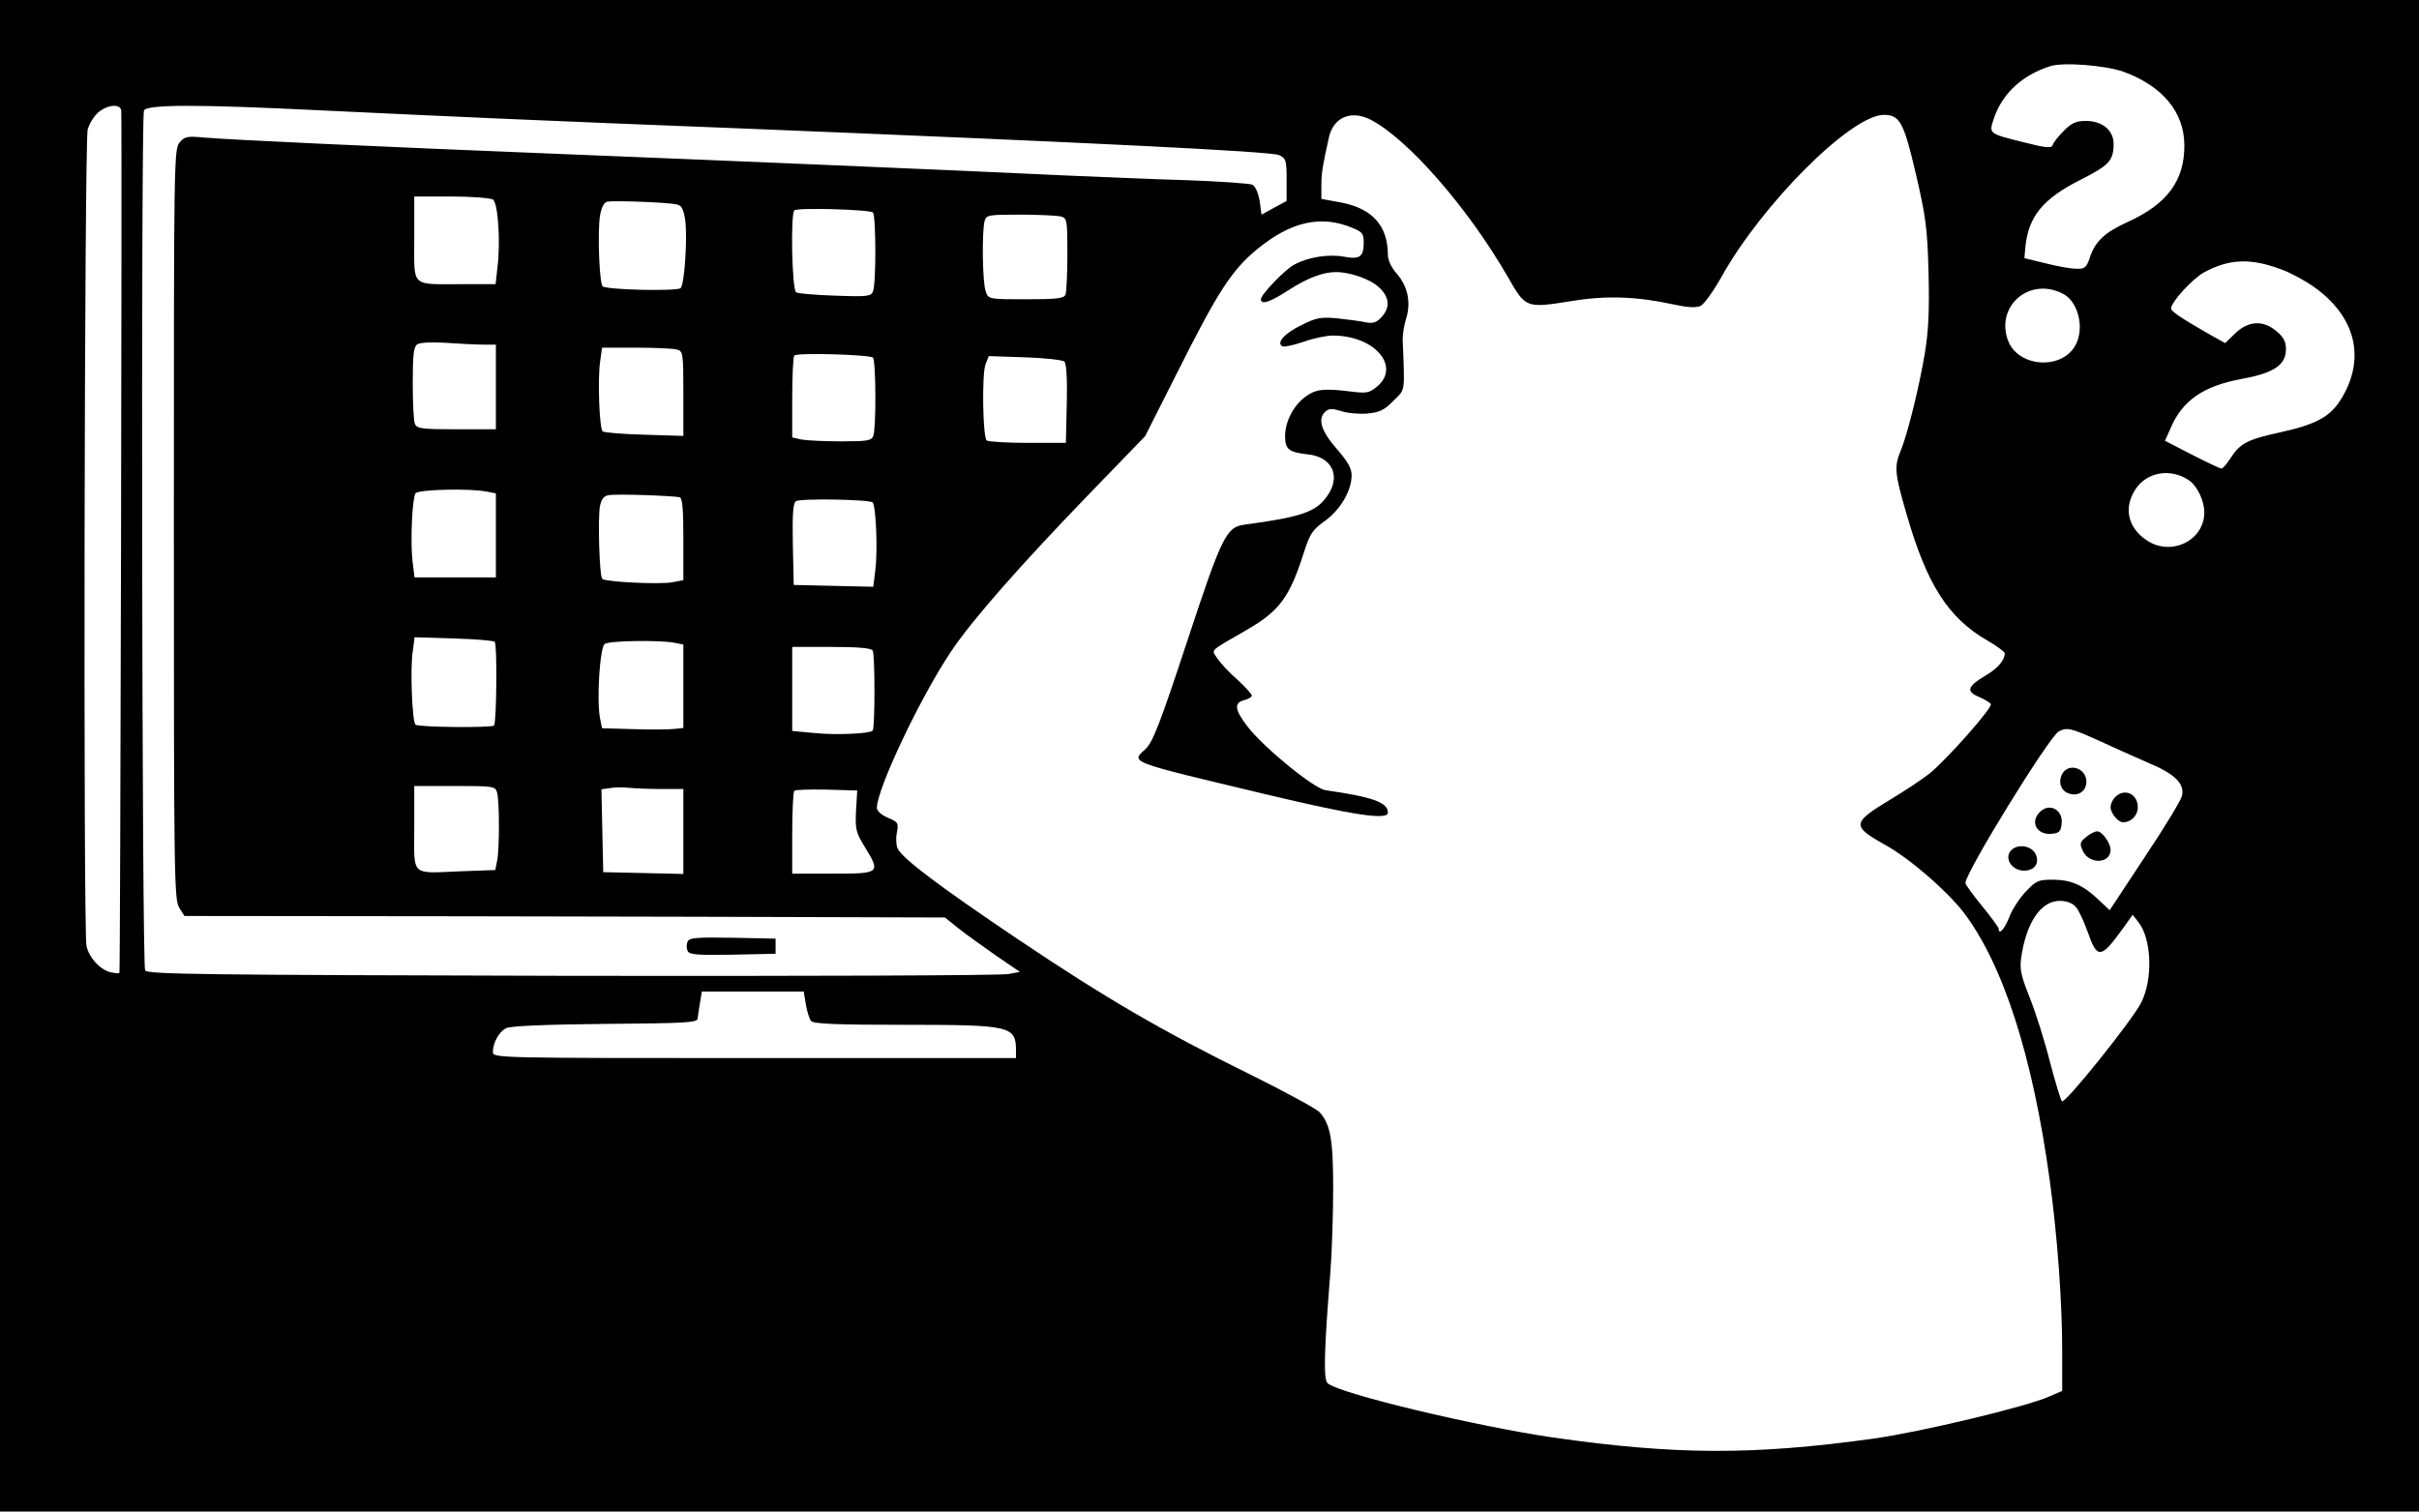 <?xml version="1.0" standalone="no"?>
<!DOCTYPE svg PUBLIC "-//W3C//DTD SVG 20010904//EN"
 "http://www.w3.org/TR/2001/REC-SVG-20010904/DTD/svg10.dtd">
<svg version="1.0" xmlns="http://www.w3.org/2000/svg"
 width="800pt" height="500pt" viewBox="0 0 800 500"
 preserveAspectRatio="xMidYMid meet">

<g transform="translate(0,500) scale(0.1,-0.1)"
fill="#000000" stroke="none">
<path d="M0 2500 l0 -2500 4000 0 4000 0 0 2500 0 2500 -4000 0 -4000 0 0
-2500z m7022 2263 c129 -47 201 -133 202 -242 1 -118 -56 -196 -189 -256 -76
-35 -107 -64 -125 -121 -10 -29 -16 -34 -43 -33 -18 0 -63 8 -102 18 l-70 17
3 34 c9 103 58 163 184 226 93 47 108 63 108 118 0 45 -37 76 -92 76 -32 0
-47 -7 -72 -32 -18 -18 -35 -39 -37 -47 -4 -12 -20 -11 -95 8 -120 30 -117 28
-99 82 28 80 92 140 185 170 43 14 181 3 242 -18z m-6621 -130 c3 -64 -3
-2848 -6 -2851 -2 -3 -16 -1 -30 2 -35 9 -71 49 -79 87 -11 56 -7 2661 4 2701
6 20 22 46 37 58 32 25 73 27 74 3z m659 2 c444 -21 703 -33 1395 -60 1162
-47 1749 -76 1775 -88 23 -11 25 -17 25 -82 l0 -70 -41 -22 -42 -23 -6 45 c-5
27 -14 48 -24 54 -9 4 -107 11 -217 15 -110 3 -294 11 -410 16 -334 16 -1097
48 -1645 70 -628 25 -1116 48 -1195 55 -54 5 -63 4 -80 -15 -20 -22 -20 -45
-20 -1264 0 -1172 1 -1243 18 -1269 l17 -27 933 -1 c512 -1 1078 -2 1257 -3
l325 -1 45 -36 c25 -20 81 -60 124 -90 l79 -54 -38 -7 c-21 -5 -670 -7 -1442
-6 -1235 3 -1405 5 -1413 18 -11 16 -14 2817 -4 2844 8 21 178 21 584 1z
m3473 -31 c122 -63 321 -290 453 -519 61 -106 59 -105 217 -80 112 18 212 14
331 -12 47 -10 75 -12 90 -5 11 5 42 48 68 94 134 242 430 538 538 538 53 0
66 -24 106 -195 33 -142 38 -179 42 -327 3 -125 0 -190 -12 -265 -19 -114 -58
-272 -81 -326 -21 -52 -19 -73 21 -210 67 -232 138 -342 267 -416 31 -18 57
-37 57 -42 0 -23 -23 -50 -64 -74 -59 -35 -65 -52 -22 -70 19 -8 37 -19 40
-24 7 -11 -147 -185 -203 -230 -23 -18 -81 -57 -128 -85 -129 -78 -130 -88
-20 -150 82 -45 204 -151 260 -223 131 -171 230 -477 286 -889 25 -183 41
-397 41 -567 l0 -128 -44 -19 c-76 -34 -425 -117 -581 -139 -397 -55 -655 -54
-1060 4 -253 37 -702 144 -744 179 -15 12 -12 108 9 371 5 66 9 190 9 275 0
160 -9 211 -45 251 -10 11 -113 67 -228 124 -294 145 -481 254 -771 449 -254
171 -378 264 -396 298 -5 10 -7 34 -3 53 6 33 4 36 -30 50 -22 10 -36 22 -36
33 0 62 143 364 244 515 68 103 230 287 463 528 l180 186 108 214 c133 265
179 336 263 405 111 91 211 114 315 70 32 -13 37 -19 37 -48 0 -48 -13 -57
-66 -47 -49 9 -117 -1 -163 -26 -30 -15 -111 -99 -111 -115 0 -19 30 -10 91
30 62 40 114 60 157 60 47 0 113 -23 142 -50 36 -33 38 -67 9 -99 -17 -18 -28
-22 -53 -17 -17 4 -59 9 -94 13 -54 5 -69 2 -117 -22 -56 -27 -84 -58 -65 -70
6 -4 37 3 70 14 33 12 77 21 98 21 137 0 225 -101 147 -168 -27 -22 -34 -24
-89 -17 -90 11 -115 8 -151 -19 -39 -30 -65 -82 -65 -129 0 -43 12 -53 75 -60
81 -8 111 -73 64 -138 -37 -53 -84 -69 -276 -95 -58 -8 -74 -43 -188 -389 -88
-267 -113 -331 -136 -352 -49 -46 -65 -40 391 -149 297 -71 410 -88 410 -62 0
34 -52 52 -206 74 -38 5 -202 139 -257 209 -44 57 -47 80 -12 89 14 4 25 10
25 15 0 5 -22 29 -48 53 -27 23 -56 55 -66 70 -20 31 -31 20 100 96 105 61
139 107 185 251 21 66 29 78 71 108 51 37 88 100 88 151 0 23 -13 46 -50 88
-52 60 -64 100 -35 124 11 9 22 9 51 0 20 -7 59 -10 86 -8 41 4 57 12 86 42
40 40 38 23 31 199 -1 17 4 50 11 72 17 54 6 107 -30 149 -18 20 -30 45 -30
62 0 97 -51 154 -154 174 l-66 12 0 47 c0 40 5 67 25 157 15 66 73 91 138 58z
m-2903 -264 c17 -11 26 -139 15 -226 l-6 -54 -112 0 c-171 0 -157 -13 -157
151 l0 139 123 0 c67 0 129 -5 137 -10z m607 -16 c17 -3 23 -14 29 -51 8 -57
-2 -213 -15 -226 -11 -11 -246 -6 -258 6 -11 11 -17 176 -9 232 5 29 13 45 24
48 20 4 197 -2 229 -9z m650 -27 c10 -11 11 -235 0 -261 -6 -16 -18 -18 -125
-14 -64 2 -123 7 -129 11 -14 9 -19 258 -6 271 10 10 249 3 260 -7z m621 -13
c21 -6 22 -10 22 -124 0 -65 -3 -125 -6 -134 -5 -13 -26 -16 -130 -16 -124 0
-125 0 -134 26 -11 28 -13 195 -4 232 6 21 11 22 118 22 61 0 121 -3 134 -6z
m4036 -175 c29 -10 77 -36 107 -57 141 -99 175 -240 89 -376 -36 -56 -83 -81
-203 -107 -104 -23 -128 -35 -160 -84 -12 -19 -26 -35 -30 -35 -5 0 -49 21
-98 46 l-89 46 16 36 c40 97 109 145 240 169 104 19 144 46 144 98 0 25 -8 40
-31 59 -44 38 -93 35 -136 -6 l-34 -33 -52 29 c-86 49 -127 76 -127 85 0 22
70 98 109 120 83 45 154 48 255 10z m-721 -81 c50 -26 71 -112 42 -168 -44
-85 -190 -76 -224 13 -43 115 72 213 182 155z m-5225 -168 l42 0 0 -140 0
-140 -130 0 c-115 0 -131 2 -138 18 -4 9 -7 70 -7 135 0 93 3 120 15 128 9 6
47 8 95 5 44 -3 99 -6 123 -6z m640 -16 c21 -6 22 -10 22 -146 l0 -140 -129 4
c-71 2 -133 7 -138 11 -11 11 -17 176 -8 233 l6 44 112 0 c62 0 122 -3 135 -6z
m649 -27 c10 -11 11 -235 1 -259 -6 -16 -21 -18 -106 -18 -55 0 -114 3 -131 6
l-31 7 0 132 c0 72 3 135 7 139 10 10 249 3 260 -7z m633 -13 c7 -7 10 -61 8
-140 l-3 -129 -127 0 c-69 0 -130 4 -135 8 -13 13 -16 218 -4 251 l11 28 120
-4 c66 -2 125 -9 130 -14z m3718 -392 c28 -18 52 -68 52 -107 0 -93 -110 -147
-191 -92 -61 41 -76 105 -39 165 37 60 116 75 178 34z m-5629 -38 l31 -6 0
-139 0 -139 -134 0 -135 0 -7 56 c-7 62 -1 204 10 222 8 13 178 17 235 6z
m639 -19 c9 -3 12 -40 12 -139 l0 -135 -36 -7 c-41 -8 -222 1 -232 11 -10 9
-15 199 -8 240 5 24 13 35 29 37 25 5 216 -2 235 -7z m638 -17 c11 -12 17
-159 9 -223 l-7 -56 -131 3 -132 3 -3 134 c-2 101 1 137 10 143 15 10 243 6
254 -4z m-1250 -461 c9 -8 6 -268 -2 -277 -9 -8 -252 -6 -260 3 -11 11 -18
186 -9 242 l6 47 129 -4 c71 -2 132 -7 136 -11z m593 -3 l31 -6 0 -138 0 -138
-27 -3 c-16 -2 -76 -3 -135 -1 l-107 3 -7 35 c-11 62 0 234 16 244 17 11 181
13 229 4z m657 -26 c8 -13 8 -257 0 -265 -10 -10 -120 -15 -190 -8 l-76 7 0
139 0 139 129 0 c92 0 132 -4 137 -12z m4053 -297 c47 -22 122 -55 165 -74 89
-37 122 -70 112 -110 -3 -14 -58 -105 -123 -202 l-116 -176 -36 34 c-51 49
-92 67 -152 67 -48 0 -55 -3 -89 -39 -21 -22 -46 -60 -55 -85 -16 -40 -35 -61
-35 -38 0 4 -25 38 -55 75 -30 36 -55 71 -55 76 0 35 275 481 308 501 27 15
40 12 131 -29z m-5295 -173 c8 -30 8 -187 0 -226 l-6 -30 -111 -4 c-172 -7
-157 -20 -157 143 l0 139 134 0 c130 0 134 -1 140 -22z m544 12 l72 0 0 -140
0 -141 -132 3 -133 3 -3 137 -3 137 28 4 c16 3 44 3 63 1 19 -2 68 -4 108 -4z
m643 -72 c-3 -61 0 -72 28 -118 54 -88 53 -90 -104 -90 l-135 0 0 133 c0 74 3
137 7 141 4 4 52 5 107 4 l101 -3 -4 -67z m4034 -318 c10 -11 27 -48 39 -82
32 -92 44 -90 117 11 l32 45 18 -23 c45 -55 50 -190 10 -268 -30 -59 -252
-336 -262 -326 -4 4 -22 64 -40 132 -17 68 -47 162 -66 210 -28 70 -34 94 -29
130 16 118 65 191 128 191 22 0 42 -7 53 -20z m-4200 -322 c4 -24 12 -49 17
-55 8 -10 82 -13 310 -13 352 0 368 -4 368 -86 l0 -24 -865 0 c-851 0 -865 0
-865 20 0 30 20 67 44 79 14 7 125 12 326 14 262 2 305 4 307 17 1 8 4 32 8
53 l6 37 169 0 168 0 7 -42z"/>
<path d="M2274 1885 c-4 -8 -4 -22 0 -30 5 -13 28 -15 148 -13 l143 3 0 25 0
25 -143 3 c-120 2 -143 0 -148 -13z"/>
<path d="M6820 2440 c-15 -29 -3 -59 26 -66 30 -8 54 11 54 40 0 46 -59 64
-80 26z"/>
<path d="M6996 2364 c-9 -8 -16 -24 -16 -34 0 -20 25 -50 41 -50 27 0 49 22
49 50 0 44 -44 64 -74 34z"/>
<path d="M6746 2314 c-34 -34 -9 -78 41 -72 23 2 29 9 31 33 6 46 -40 71 -72
39z"/>
<path d="M6899 2231 c-20 -16 -22 -22 -11 -45 20 -46 92 -44 92 3 0 22 -28 61
-44 61 -8 0 -24 -8 -37 -19z"/>
<path d="M6652 2188 c-26 -26 1 -68 42 -68 35 0 52 25 38 55 -13 27 -58 35
-80 13z"/>
</g>
</svg>
